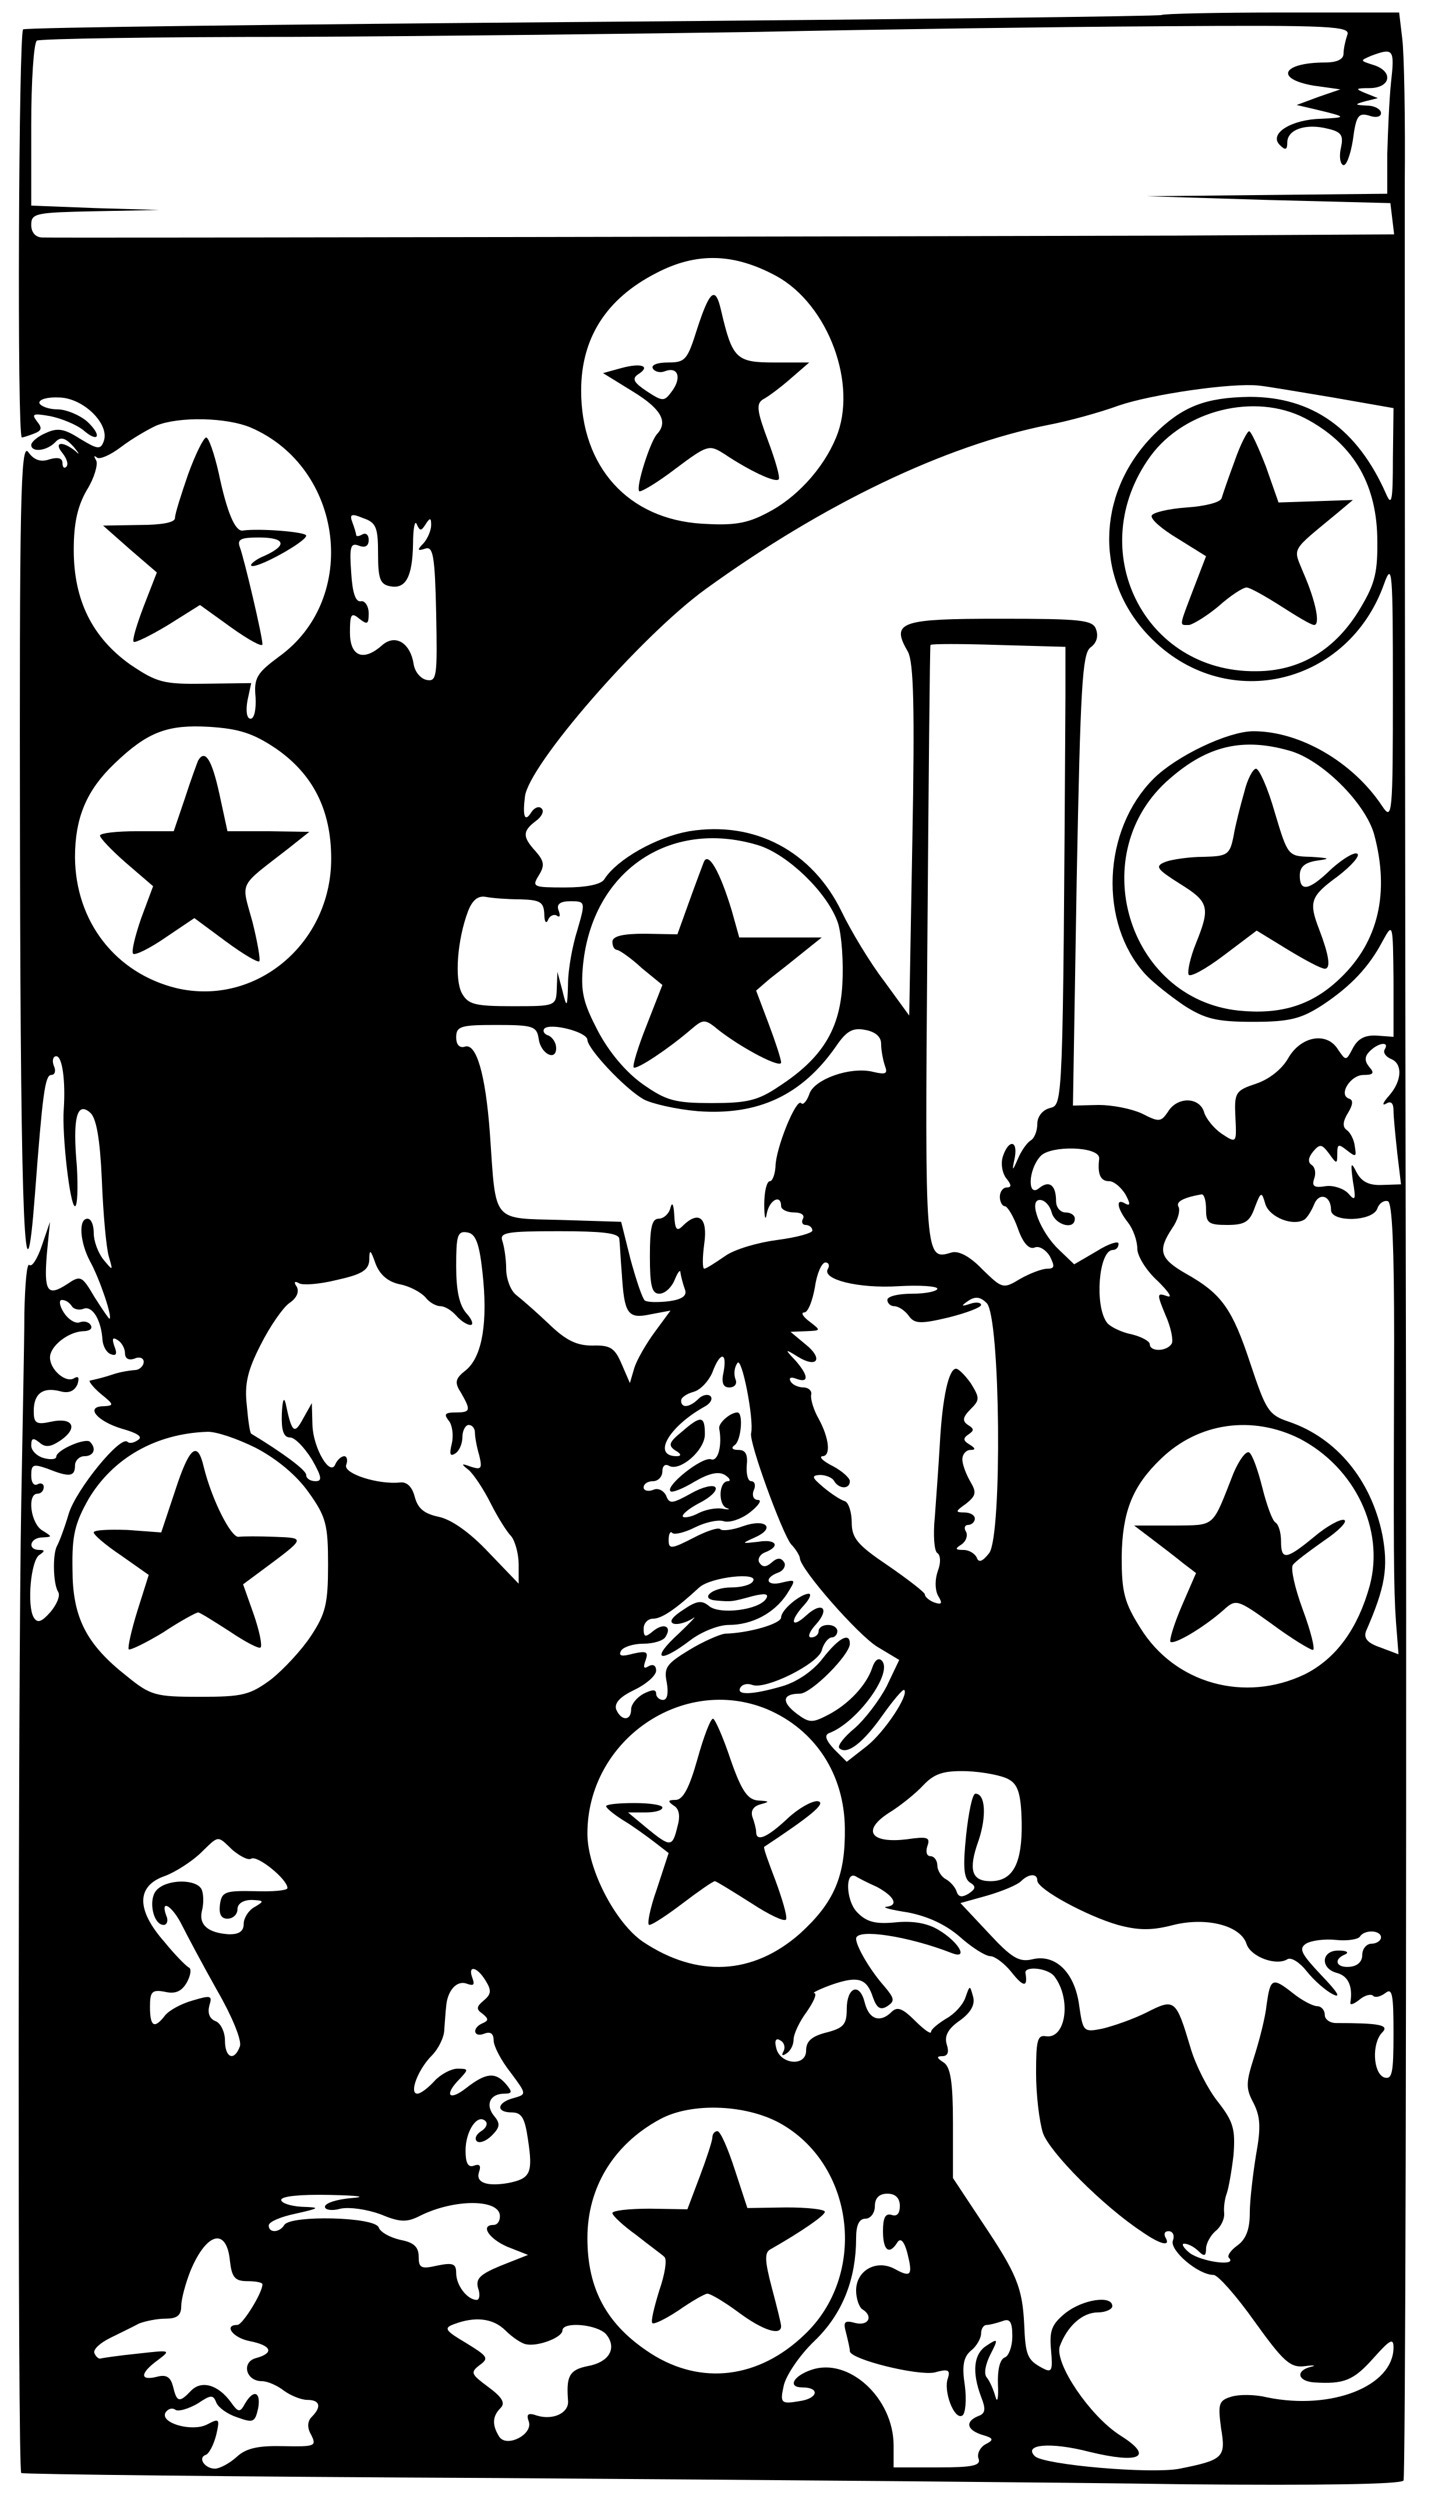 <?xml version="1.0" standalone="no"?>
<!DOCTYPE svg PUBLIC "-//W3C//DTD SVG 20010904//EN"
 "http://www.w3.org/TR/2001/REC-SVG-20010904/DTD/svg10.dtd">
<svg version="1.0" xmlns="http://www.w3.org/2000/svg"
 width="233pt" height="400pt" viewBox="0 0 233 400"
 preserveAspectRatio="xMidYMid meet">
<g transform="translate(0,400) scale(0.1,-0.1)"
fill="#000000" stroke="none">
<path d="M1859 3976 c-2 -2 -411 -7 -909 -11 -498 -4 -908 -9 -913 -12 -7 -4
-10 -653 -2 -653 2 0 11 3 19 6 13 5 14 9 5 20 -9 12 -6 13 22 8 19 -4 42 -14
52 -22 25 -22 31 -9 6 14 -12 10 -33 19 -47 19 -14 0 -27 5 -29 10 -1 6 13 10
32 9 39 -1 81 -43 71 -70 -5 -14 -10 -13 -38 4 -25 16 -36 18 -55 9 -12 -5
-23 -14 -23 -19 0 -12 24 -10 38 4 9 10 16 8 30 -7 9 -11 10 -14 3 -7 -21 17
-36 15 -21 -3 7 -9 10 -18 6 -22 -3 -3 -6 -1 -6 6 0 8 -7 10 -21 6 -14 -5 -25
-1 -34 12 -12 15 -14 -79 -13 -635 1 -605 8 -763 24 -552 12 159 16 190 26
190 6 0 8 7 4 15 -3 8 -1 15 4 15 10 0 15 -41 12 -85 -3 -41 10 -155 18 -155
4 0 5 29 3 64 -7 77 0 104 21 86 10 -8 16 -41 19 -108 2 -53 7 -108 11 -122 7
-24 7 -24 -8 -6 -9 11 -16 30 -16 43 0 13 -4 23 -10 23 -15 0 -12 -38 4 -68
16 -29 37 -92 31 -92 -1 0 -12 16 -24 35 -20 34 -22 35 -44 20 -31 -20 -37
-12 -32 49 l5 51 -13 -38 c-7 -21 -16 -35 -20 -31 -4 4 -7 -31 -8 -77 0 -46
-3 -183 -5 -304 -5 -276 -6 -1547 0 -1552 2 -2 345 -6 762 -8 418 -3 913 -7
1101 -10 217 -2 345 0 349 6 3 5 5 791 4 1747 -2 955 -2 1823 -2 1927 1 105
-1 209 -4 233 l-5 42 -188 0 c-103 0 -190 -2 -192 -4z m297 -32 c-3 -9 -6 -22
-6 -30 0 -9 -11 -14 -29 -14 -69 0 -82 -26 -19 -37 l43 -6 -35 -12 -35 -13 30
-7 c50 -12 52 -13 10 -15 -49 -1 -85 -24 -67 -42 9 -9 12 -8 12 4 0 21 30 31
65 22 22 -5 25 -11 21 -30 -3 -12 -2 -25 3 -28 5 -3 12 15 16 40 5 39 9 44 26
39 11 -4 19 -2 19 4 0 6 -10 12 -22 12 -21 1 -21 2 -3 7 l20 5 -20 8 c-17 7
-16 8 8 8 33 1 37 27 5 37 -22 7 -22 7 -3 15 35 13 37 10 31 -43 -3 -29 -5
-81 -6 -115 l0 -63 -192 -2 -193 -2 195 -6 195 -5 3 -25 3 -25 -348 -2 c-360
-1 -1784 -4 -1815 -3 -11 0 -18 8 -18 20 0 19 7 20 103 22 l102 2 -102 3 -103
4 0 129 c0 71 4 131 9 135 5 3 191 6 413 6 222 1 556 5 743 8 187 4 477 8 644
9 273 2 303 0 297 -14z m-913 -386 c83 -46 130 -174 95 -258 -21 -51 -65 -98
-111 -121 -32 -17 -54 -20 -103 -17 -119 7 -194 91 -194 213 0 84 40 147 120
188 65 34 125 32 193 -5z m890 -194 l97 -17 -1 -81 c0 -68 -2 -77 -11 -56 -46
104 -118 155 -218 155 -71 -1 -108 -15 -154 -61 -94 -95 -95 -237 -1 -328 121
-118 313 -71 370 90 13 36 14 21 14 -171 0 -199 -1 -209 -17 -185 -47 71 -132
120 -206 120 -41 0 -124 -40 -160 -76 -82 -82 -88 -231 -13 -313 12 -13 40
-35 62 -50 33 -21 51 -26 110 -26 59 0 77 5 110 26 47 31 76 62 98 104 16 29
16 28 17 -62 l0 -92 -27 2 c-19 1 -30 -5 -38 -20 -11 -21 -11 -21 -24 -2 -18
29 -60 21 -80 -15 -10 -17 -30 -33 -51 -40 -33 -11 -35 -14 -33 -54 2 -41 2
-42 -22 -26 -12 8 -25 24 -28 34 -7 25 -43 26 -58 1 -11 -16 -14 -17 -41 -3
-17 8 -48 14 -70 14 l-41 -1 6 361 c6 311 9 362 22 372 10 7 13 18 9 29 -5 15
-23 17 -154 17 -160 0 -175 -5 -147 -53 9 -17 11 -88 7 -302 l-5 -280 -40 55
c-23 30 -53 80 -68 111 -47 97 -139 146 -244 129 -52 -9 -116 -45 -136 -77 -5
-8 -28 -13 -63 -13 -51 0 -53 1 -42 19 10 16 9 23 -5 39 -21 23 -21 32 0 48
10 7 14 16 10 20 -4 5 -12 2 -17 -6 -10 -16 -14 -7 -10 25 5 50 186 258 290
333 188 136 382 229 547 262 32 6 83 20 113 31 52 18 182 37 225 32 11 -1 64
-10 118 -19z m-45 -33 c75 -39 114 -102 116 -190 1 -56 -3 -74 -27 -114 -39
-66 -96 -101 -167 -101 -180 -2 -277 195 -169 344 54 74 167 102 247 61z
m-1687 -15 c149 -64 175 -274 45 -367 -35 -26 -40 -34 -37 -65 1 -19 -2 -34
-8 -34 -6 0 -8 12 -5 29 l6 28 -74 -1 c-67 -1 -77 2 -120 31 -60 43 -90 102
-90 183 0 43 6 70 21 96 12 19 18 41 15 47 -4 7 -4 9 1 5 4 -4 22 4 39 17 17
13 43 28 56 34 37 15 113 13 151 -3z m204 -202 c0 -39 3 -49 19 -52 25 -5 36
14 37 68 0 25 3 39 6 31 5 -11 7 -11 14 0 7 11 9 11 9 -1 0 -9 -6 -22 -12 -29
-11 -11 -10 -13 2 -9 13 5 16 -10 18 -104 2 -100 1 -109 -15 -106 -10 2 -19
13 -21 25 -5 34 -29 49 -50 31 -30 -27 -52 -19 -52 20 0 29 2 33 15 22 13 -10
15 -9 15 9 0 11 -6 20 -12 19 -9 -2 -14 13 -16 46 -3 41 -1 48 12 43 10 -4 16
-1 16 9 0 8 -4 12 -10 9 -5 -3 -10 -4 -10 -1 0 2 -3 12 -6 20 -5 13 -2 15 17
7 21 -7 24 -15 24 -57z m1100 -229 c-4 -664 -4 -652 -25 -658 -12 -3 -20 -14
-20 -25 0 -12 -5 -24 -11 -27 -6 -4 -15 -17 -20 -29 -9 -21 -10 -21 -5 2 5 28
-10 29 -19 2 -4 -12 -1 -27 5 -35 9 -11 9 -15 1 -15 -6 0 -11 -7 -11 -15 0 -8
4 -15 8 -15 4 0 14 -16 21 -36 8 -23 18 -34 27 -30 7 3 18 -4 24 -14 8 -16 8
-20 -4 -20 -8 0 -27 -7 -43 -16 -28 -17 -29 -16 -61 15 -20 21 -38 30 -49 27
-43 -13 -43 -13 -39 490 2 263 4 480 5 482 1 2 49 2 109 0 l107 -3 0 -80z
m-1263 -83 c59 -41 88 -98 88 -176 0 -136 -121 -237 -248 -207 -97 24 -161
106 -162 209 0 63 18 107 63 150 53 51 85 63 152 59 47 -3 70 -10 107 -35z
m1621 -3 c52 -14 122 -84 136 -134 25 -93 7 -171 -53 -229 -45 -44 -95 -60
-164 -53 -179 19 -248 254 -109 372 60 52 116 65 190 44z m-851 -151 c48 -14
113 -77 129 -125 6 -19 9 -63 7 -98 -4 -72 -32 -118 -101 -163 -34 -23 -51
-27 -108 -27 -59 0 -73 4 -110 30 -27 19 -54 51 -72 85 -24 46 -28 63 -24 106
15 150 138 234 279 192z m-379 -87 c31 -1 37 -4 38 -23 0 -13 3 -17 6 -10 2 6
9 10 14 7 5 -4 6 0 3 8 -4 10 2 15 19 15 24 0 24 -1 11 -46 -8 -25 -15 -64
-15 -86 -1 -39 -2 -40 -9 -11 l-8 30 -1 -27 c-1 -28 -2 -28 -71 -28 -61 0 -71
3 -81 21 -12 23 -7 86 10 131 7 18 16 25 28 23 10 -2 35 -4 56 -4z m29 -223
c3 -24 28 -37 28 -15 0 9 -6 17 -12 20 -7 2 -10 7 -7 11 9 10 69 -5 69 -18 1
-15 60 -78 90 -95 13 -7 52 -16 87 -19 96 -7 166 25 221 104 17 25 27 30 47
26 16 -3 25 -11 25 -22 0 -10 3 -26 6 -35 5 -13 2 -15 -19 -10 -36 9 -95 -12
-102 -36 -4 -11 -10 -18 -13 -14 -8 8 -41 -73 -41 -102 -1 -13 -5 -23 -9 -23
-5 0 -9 -17 -9 -37 0 -21 2 -28 4 -15 4 22 23 32 23 12 0 -5 9 -10 21 -10 11
0 17 -4 14 -10 -3 -5 -1 -10 4 -10 6 0 11 -4 11 -9 0 -4 -25 -11 -56 -15 -31
-4 -69 -15 -84 -26 -16 -11 -30 -20 -33 -20 -3 0 -3 18 0 40 6 42 -9 54 -35
28 -9 -9 -12 -5 -13 18 -1 16 -3 22 -6 12 -2 -10 -11 -18 -19 -18 -11 0 -14
-15 -14 -60 0 -47 3 -60 15 -60 9 0 20 10 25 23 5 12 9 17 9 10 1 -6 4 -18 7
-26 4 -10 -4 -16 -25 -19 -17 -2 -34 -2 -39 1 -4 3 -14 33 -23 66 l-15 60 -96
3 c-112 3 -104 -6 -114 138 -7 96 -22 147 -41 139 -8 -2 -13 4 -13 15 0 18 7
20 64 20 59 0 65 -2 68 -22z m1354 -17 c-3 -5 1 -11 9 -15 20 -7 19 -35 -2
-59 -10 -11 -12 -17 -5 -13 8 5 12 1 12 -11 0 -10 3 -40 6 -68 l6 -50 -30 -1
c-21 -1 -33 5 -41 20 -9 18 -10 16 -6 -14 5 -29 4 -33 -7 -20 -7 8 -24 14 -37
12 -18 -3 -22 0 -18 12 3 8 2 18 -4 22 -6 4 -6 11 2 21 11 13 14 13 26 -3 12
-17 13 -17 13 0 0 16 2 16 16 5 14 -11 15 -10 12 7 -1 10 -7 22 -13 26 -7 5
-6 14 2 27 8 13 9 21 2 23 -18 6 2 38 23 38 16 0 18 3 9 13 -8 10 -7 17 1 25
14 14 32 16 24 3z m-457 -175 c-3 -25 2 -36 16 -36 8 0 19 -10 26 -21 8 -15 8
-19 0 -15 -16 10 -14 -7 4 -30 8 -10 15 -29 15 -42 0 -12 15 -36 33 -52 17
-17 24 -27 15 -24 -17 6 -17 4 -3 -30 9 -20 13 -41 10 -46 -8 -13 -35 -13 -35
-1 0 5 -13 12 -29 16 -16 3 -34 12 -39 18 -21 26 -14 117 9 117 5 0 9 4 9 10
0 5 -16 0 -35 -12 l-36 -21 -24 23 c-30 28 -50 80 -31 80 8 0 16 -9 19 -20 5
-20 37 -29 37 -10 0 6 -7 10 -15 10 -8 0 -15 8 -15 18 0 26 -11 34 -27 21 -19
-16 -18 29 2 51 16 18 96 16 94 -4z m171 -81 c0 -22 4 -25 34 -25 28 0 36 5
44 28 10 26 11 26 17 5 7 -21 45 -36 63 -24 4 3 11 14 15 24 8 20 27 14 27 -9
0 -20 66 -19 74 2 3 9 11 14 17 12 7 -2 10 -74 10 -223 -1 -332 -1 -395 3
-451 l4 -51 -29 11 c-21 7 -27 15 -23 26 31 71 36 102 26 155 -18 87 -73 154
-149 180 -33 11 -37 18 -62 93 -29 88 -46 112 -103 144 -42 24 -46 37 -22 73
9 13 13 28 10 34 -5 8 8 15 37 20 4 0 7 -10 7 -24z m-1158 -100 c9 -80 0 -135
-26 -157 -18 -14 -19 -20 -8 -37 16 -28 15 -31 -9 -31 -17 0 -19 -3 -11 -13 6
-7 8 -24 5 -37 -4 -16 -3 -21 5 -16 7 4 12 16 12 27 0 10 5 19 10 19 6 0 10
-6 10 -12 0 -7 3 -24 7 -37 5 -21 3 -23 -13 -18 -16 6 -17 5 -4 -5 8 -7 24
-31 35 -53 11 -22 26 -46 33 -53 6 -7 12 -28 12 -45 l0 -31 -48 50 c-30 32
-60 53 -80 57 -23 5 -33 13 -38 31 -4 16 -12 25 -23 24 -35 -4 -92 14 -87 28
3 8 1 14 -3 14 -5 0 -11 -6 -14 -12 -8 -23 -36 25 -37 62 l-1 35 -14 -25 c-14
-26 -18 -23 -28 25 -3 11 -5 3 -6 -17 -1 -27 3 -38 13 -38 8 0 23 -16 35 -35
16 -28 17 -35 6 -35 -8 0 -15 4 -15 10 0 8 -40 37 -88 66 -2 1 -5 21 -7 45 -4
34 1 56 22 97 15 30 36 60 46 67 12 8 16 18 12 26 -5 7 -4 10 3 6 5 -4 33 -2
61 5 41 9 51 16 52 32 0 18 2 17 10 -6 7 -18 20 -29 39 -33 16 -3 34 -13 41
-21 6 -8 17 -14 24 -14 7 0 18 -7 25 -15 7 -8 17 -15 23 -15 5 0 3 8 -6 18
-12 13 -17 37 -17 76 0 49 2 57 18 54 13 -2 19 -17 24 -63z m219 53 c1 -7 2
-32 4 -55 4 -65 9 -74 46 -66 l32 6 -25 -34 c-14 -19 -29 -45 -33 -58 l-7 -24
-13 30 c-11 26 -18 31 -47 30 -25 0 -42 8 -69 34 -20 19 -44 40 -53 47 -9 7
-16 26 -16 42 0 15 -3 35 -6 44 -5 14 6 16 90 16 70 0 96 -3 97 -12z m334 -48
c-11 -17 48 -32 113 -28 34 2 62 0 62 -4 0 -4 -18 -8 -40 -8 -22 0 -40 -4 -40
-10 0 -5 5 -10 11 -10 7 0 17 -7 23 -15 9 -13 18 -14 64 -3 28 7 52 16 52 20
0 4 -8 5 -17 2 -15 -5 -16 -4 -3 5 11 7 19 6 29 -4 22 -22 25 -372 4 -400 -11
-14 -17 -16 -20 -7 -3 6 -12 12 -21 12 -14 0 -14 2 -3 9 7 5 10 14 7 20 -4 6
-2 11 3 11 6 0 11 5 11 10 0 6 -8 10 -17 10 -15 0 -14 2 3 14 16 13 17 18 7
35 -7 12 -13 28 -13 36 0 8 6 15 13 15 9 0 8 3 -2 9 -10 6 -10 10 -1 16 9 6 9
9 -1 15 -9 6 -9 12 4 25 15 15 15 18 1 41 -9 13 -20 24 -24 24 -12 0 -22 -47
-26 -120 -2 -36 -6 -88 -8 -117 -3 -29 -1 -55 4 -58 5 -3 6 -15 1 -28 -5 -14
-5 -30 0 -40 8 -13 6 -15 -6 -11 -8 3 -15 9 -15 13 0 3 -27 24 -59 46 -49 33
-58 44 -58 69 0 16 -5 32 -11 34 -7 2 -22 12 -34 22 -19 16 -20 19 -6 20 9 0
20 -4 23 -10 8 -13 25 -13 25 0 0 5 -12 16 -27 24 -16 8 -23 15 -17 16 14 0
11 29 -6 60 -8 14 -13 31 -12 38 2 6 -4 12 -12 12 -8 0 -18 4 -21 10 -3 6 1 7
9 4 21 -8 20 5 -1 29 -18 19 -17 19 4 6 31 -19 41 -3 12 20 l-24 20 25 1 c24
1 24 1 6 15 -11 8 -15 15 -9 15 6 0 13 18 17 40 3 22 11 40 17 40 5 0 7 -5 4
-10z m-1210 -60 c3 -5 12 -7 19 -4 14 5 28 -18 30 -50 1 -11 7 -21 14 -23 8
-3 10 1 5 13 -4 12 -3 15 5 10 7 -4 12 -14 12 -21 0 -9 6 -12 15 -9 8 4 15 1
15 -5 0 -6 -6 -12 -12 -13 -14 -1 -29 -4 -40 -8 -9 -3 -24 -7 -34 -9 -3 0 4
-10 17 -21 21 -17 22 -19 6 -20 -32 0 -12 -24 28 -36 25 -7 34 -13 26 -18 -7
-5 -14 -6 -17 -3 -11 11 -82 -76 -94 -115 -7 -24 -16 -47 -19 -52 -7 -14 -6
-60 2 -73 4 -6 -2 -20 -12 -32 -14 -16 -21 -19 -27 -9 -11 18 -5 91 9 100 9 6
9 8 0 8 -20 0 -15 20 5 20 16 1 16 1 0 11 -19 11 -25 59 -8 59 6 0 10 5 10 11
0 5 -5 7 -10 4 -6 -3 -10 3 -10 14 0 18 3 19 26 11 35 -14 44 -13 44 5 0 8 7
15 15 15 15 0 20 12 9 23 -7 7 -54 -13 -54 -24 0 -4 -9 -5 -20 -2 -11 3 -20
12 -20 20 0 12 3 13 13 5 10 -9 19 -7 35 4 28 20 18 37 -17 29 -23 -5 -27 -2
-27 17 0 28 14 39 42 32 14 -4 23 0 28 11 3 10 2 14 -5 10 -13 -9 -39 13 -39
33 0 18 29 41 53 42 10 0 16 4 12 10 -3 5 -11 7 -18 4 -7 -2 -18 5 -25 16 -7
11 -8 20 -3 20 6 0 12 -4 16 -10z m1043 -105 c-4 -17 -1 -25 9 -25 9 0 13 6
10 13 -3 8 -2 19 3 26 7 12 27 -91 22 -112 -4 -14 50 -161 64 -178 8 -8 14
-19 14 -22 0 -17 93 -123 124 -142 l35 -21 -20 -42 c-12 -23 -35 -53 -51 -67
-17 -14 -28 -28 -25 -32 12 -12 38 8 69 52 17 24 33 43 35 41 8 -8 -32 -68
-60 -90 l-32 -25 -20 20 c-14 15 -16 23 -8 26 45 17 103 97 84 116 -5 5 -11 1
-15 -11 -9 -28 -38 -59 -71 -76 -25 -13 -30 -13 -50 2 -25 19 -23 32 5 32 18
0 80 62 80 80 0 19 -18 9 -43 -23 -15 -20 -41 -38 -65 -45 -48 -14 -75 -15
-67 -2 3 5 11 7 19 4 21 -8 104 33 111 55 3 12 11 21 16 21 5 0 9 5 9 10 0 6
-7 10 -15 10 -8 0 -15 -4 -15 -10 0 -5 -5 -10 -12 -10 -6 0 -3 9 7 20 24 26
11 39 -15 15 -24 -22 -27 -9 -3 17 9 10 12 18 7 18 -14 -1 -44 -26 -44 -38 0
-10 -51 -25 -90 -26 -8 -1 -34 -12 -57 -26 -36 -22 -41 -28 -36 -52 3 -17 1
-28 -6 -28 -6 0 -11 5 -11 10 0 7 -6 7 -20 0 -11 -6 -20 -17 -20 -25 0 -19
-16 -19 -24 0 -3 10 6 20 29 31 19 9 35 23 35 31 0 8 -5 11 -12 7 -8 -5 -9 -2
-5 9 5 14 2 16 -20 11 -18 -5 -24 -4 -19 5 4 6 20 11 36 11 16 0 32 5 35 11
11 17 -3 23 -20 9 -12 -10 -15 -10 -15 4 0 9 7 16 15 16 14 0 36 15 74 50 19
17 96 25 86 10 -3 -6 -19 -10 -35 -10 -31 0 -52 -19 -23 -21 24 -2 24 -2 57 7
20 5 27 4 22 -4 -11 -18 -74 -26 -91 -12 -12 10 -20 9 -42 -6 -17 -11 -23 -19
-15 -22 7 -2 20 2 30 8 9 7 -1 -4 -22 -24 -45 -41 -32 -49 18 -11 18 14 46 25
62 25 38 0 73 19 93 49 15 24 15 24 -7 19 -25 -7 -31 7 -6 16 8 3 12 11 9 16
-5 8 -11 8 -20 0 -9 -8 -15 -8 -20 0 -3 5 1 13 9 16 26 10 18 22 -11 17 -27
-3 -27 -3 -5 7 34 15 18 31 -19 18 -16 -6 -33 -8 -36 -5 -3 4 -23 -3 -44 -14
-35 -18 -39 -18 -39 -3 0 10 3 15 6 11 4 -3 20 1 36 9 16 8 37 13 46 10 9 -3
28 3 42 14 14 11 20 20 13 20 -7 0 -10 7 -7 15 4 8 2 15 -4 15 -5 0 -8 11 -7
25 2 18 -2 25 -13 25 -10 0 -13 3 -6 8 10 7 14 52 4 52 -11 0 -31 -17 -29 -26
5 -27 -2 -53 -13 -49 -14 5 -74 -43 -65 -51 2 -3 20 4 38 15 24 14 39 17 49
11 8 -5 10 -10 5 -10 -15 0 -16 -38 -2 -43 7 -2 3 -3 -7 -1 -11 2 -28 -2 -38
-7 -11 -6 -22 -8 -25 -6 -3 3 9 13 26 22 18 9 29 20 26 25 -3 5 -21 1 -40 -10
-29 -16 -34 -17 -39 -3 -4 8 -13 13 -21 9 -8 -3 -15 -1 -15 4 0 6 7 10 15 10
8 0 15 7 15 16 0 8 4 12 10 9 17 -11 58 24 58 50 0 30 -6 31 -37 4 -21 -17
-22 -22 -10 -30 9 -5 10 -9 2 -9 -40 0 -13 47 44 79 10 5 14 13 10 17 -4 4
-13 2 -19 -4 -14 -14 -28 -16 -28 -3 0 5 9 11 20 14 11 3 24 17 30 31 12 33
24 34 18 1z m922 -107 c88 -46 136 -145 112 -235 -19 -69 -54 -117 -104 -142
-96 -46 -208 -15 -263 74 -26 41 -30 58 -30 114 1 72 17 113 63 157 60 58 146
70 222 32z m-1670 -15 c34 -18 65 -44 84 -71 28 -39 31 -52 31 -116 0 -62 -4
-78 -27 -113 -15 -23 -44 -54 -64 -70 -34 -25 -45 -28 -114 -28 -71 0 -79 2
-117 33 -65 51 -87 94 -87 171 -1 55 4 74 26 113 39 65 107 104 189 107 14 1
49 -11 79 -26z m818 -418 c77 -33 123 -104 124 -190 1 -77 -17 -119 -72 -169
-75 -66 -164 -71 -251 -13 -44 30 -89 116 -89 173 0 150 153 255 288 199z
m386 -112 c15 -8 20 -23 21 -69 1 -66 -14 -94 -50 -94 -30 0 -36 18 -19 65 13
39 11 75 -5 75 -5 0 -11 -30 -15 -67 -5 -49 -4 -68 6 -75 10 -6 10 -10 -2 -18
-10 -6 -16 -6 -19 3 -2 7 -10 16 -17 20 -8 4 -14 15 -14 22 0 8 -5 15 -11 15
-6 0 -8 7 -5 16 5 14 1 16 -33 11 -58 -7 -72 14 -29 42 18 11 43 31 55 44 18
19 32 24 70 23 26 -1 57 -7 67 -13z m-1242 -113 c12 -10 25 -17 30 -14 10 6
58 -33 58 -47 0 -4 -24 -6 -52 -5 -48 1 -53 -1 -56 -21 -2 -16 2 -23 12 -23 9
0 16 7 16 15 0 9 9 15 23 15 20 -1 20 -2 5 -11 -10 -5 -18 -18 -18 -27 0 -12
-7 -17 -23 -17 -34 2 -49 15 -44 37 3 11 3 26 0 34 -7 18 -57 18 -73 -1 -13
-15 -5 -55 12 -55 5 0 8 7 4 15 -10 28 10 15 25 -15 8 -16 33 -63 56 -104 25
-43 40 -81 37 -90 -9 -25 -24 -19 -24 9 0 14 -7 28 -15 31 -10 4 -13 13 -10
25 5 16 3 17 -27 8 -18 -5 -38 -16 -44 -24 -17 -22 -24 -18 -24 14 0 24 3 28
24 24 17 -4 27 1 35 15 6 11 8 22 3 24 -4 2 -22 20 -39 41 -45 51 -45 89 0
105 17 6 43 23 57 36 31 30 27 30 52 6z m1031 -59 c28 -15 36 -30 15 -32 -7
-1 9 -5 35 -9 31 -6 60 -19 83 -39 19 -17 41 -31 49 -31 7 0 23 -12 34 -26 19
-24 26 -24 22 -1 -2 12 36 8 46 -5 28 -36 19 -102 -14 -96 -13 2 -15 -8 -15
-59 0 -34 5 -77 11 -96 11 -31 96 -117 160 -159 29 -20 45 -23 36 -8 -3 6 -1
10 5 10 7 0 10 -7 7 -15 -6 -15 40 -55 65 -55 7 0 37 -34 66 -75 46 -64 57
-74 80 -71 15 2 19 1 10 -1 -25 -6 -22 -23 5 -25 48 -3 63 3 95 39 26 29 32
33 32 17 0 -62 -99 -101 -202 -80 -20 5 -46 5 -58 1 -20 -6 -21 -12 -16 -50 8
-47 4 -51 -66 -65 -45 -9 -218 6 -232 20 -19 19 25 23 87 7 82 -20 104 -8 50
26 -49 31 -106 116 -97 143 12 32 36 54 61 54 12 0 23 5 23 10 0 18 -47 11
-75 -11 -22 -18 -26 -28 -23 -60 3 -33 1 -36 -14 -28 -24 13 -27 20 -29 70 -3
59 -12 81 -67 163 l-47 71 0 88 c0 66 -4 90 -15 97 -11 7 -12 10 -2 10 9 0 11
7 7 19 -4 13 2 25 21 38 18 13 25 26 21 39 -5 18 -5 18 -12 -2 -4 -12 -18 -27
-31 -34 -13 -8 -24 -17 -24 -21 0 -5 -12 4 -26 18 -19 19 -28 23 -37 14 -18
-18 -36 -13 -43 14 -8 34 -29 26 -29 -10 0 -24 -5 -30 -32 -37 -24 -6 -33 -14
-33 -29 0 -27 -43 -22 -48 5 -3 11 0 16 7 11 6 -3 8 -11 5 -17 -4 -7 -2 -8 4
-4 7 4 12 14 12 23 0 8 9 28 21 44 11 16 17 29 12 30 -4 0 8 6 27 13 43 15 57
11 67 -20 6 -17 12 -21 23 -14 12 8 12 12 -5 32 -23 26 -45 64 -45 76 0 17 84
4 153 -23 28 -11 11 18 -21 37 -18 11 -42 15 -70 12 -32 -3 -46 1 -61 17 -17
18 -19 65 -2 57 3 -2 18 -10 34 -17z m257 10 c0 -14 80 -57 129 -71 33 -9 55
-9 89 0 53 13 108 -1 117 -31 7 -20 47 -35 65 -24 6 4 20 -5 31 -19 11 -14 30
-31 42 -37 14 -7 7 4 -18 30 -33 35 -37 43 -25 51 8 5 30 8 48 6 18 -2 35 1
38 5 7 12 34 11 34 -1 0 -5 -7 -10 -15 -10 -8 0 -15 -8 -15 -18 0 -11 -8 -18
-20 -19 -22 -2 -27 12 -7 20 6 3 2 6 -10 6 -29 1 -31 -29 -3 -36 18 -5 25 -22
21 -47 -1 -5 5 -3 14 4 8 7 18 10 22 7 3 -4 12 -2 20 4 11 9 13 -2 13 -64 0
-64 -2 -75 -15 -71 -18 7 -20 55 -3 72 12 12 -5 15 -74 15 -10 0 -18 6 -18 13
0 8 -6 14 -12 14 -7 0 -24 9 -38 20 -34 27 -37 25 -43 -17 -2 -21 -12 -59 -20
-84 -13 -41 -14 -50 -1 -74 11 -22 12 -39 4 -83 -5 -31 -10 -73 -10 -93 0 -26
-6 -42 -20 -52 -11 -8 -17 -17 -13 -20 13 -14 -44 -6 -63 8 -10 8 -14 15 -9
15 6 0 16 -5 23 -12 9 -9 12 -8 12 4 0 8 7 21 15 28 9 7 15 20 14 29 -1 9 1
23 4 31 3 8 8 36 11 62 3 41 0 53 -25 85 -16 20 -36 59 -44 87 -23 77 -25 79
-70 56 -22 -11 -54 -22 -71 -26 -30 -6 -31 -5 -37 37 -7 53 -38 83 -75 74 -21
-5 -33 2 -70 42 l-45 48 43 12 c24 7 48 17 54 23 12 12 26 13 26 1z m-883
-160 c10 -16 9 -22 -3 -32 -12 -10 -12 -14 -2 -21 10 -8 10 -11 1 -15 -18 -7
-16 -24 2 -17 10 4 15 0 15 -11 0 -9 12 -32 27 -51 26 -35 26 -35 5 -41 -27
-7 -29 -23 -3 -23 16 0 21 -9 26 -44 8 -53 4 -62 -32 -69 -35 -6 -53 1 -46 19
3 9 0 12 -8 9 -10 -4 -14 4 -14 24 0 31 19 60 32 47 4 -4 1 -11 -7 -16 -8 -5
-11 -12 -7 -16 4 -4 15 0 24 9 13 13 14 19 4 31 -15 18 -7 36 16 36 13 0 13 3
3 15 -17 20 -32 19 -64 -6 -28 -22 -36 -11 -10 15 14 15 14 16 -4 16 -10 0
-27 -9 -37 -20 -10 -11 -22 -20 -27 -20 -14 0 1 39 23 61 10 10 20 29 20 42 1
12 2 29 3 37 2 25 17 42 33 36 11 -4 13 -2 9 9 -8 21 7 19 21 -4z m476 -231
c116 -69 134 -242 34 -336 -73 -70 -165 -81 -245 -30 -70 45 -102 102 -102
185 0 81 42 150 116 190 51 28 142 24 197 -9z m-690 -117 c-24 -2 -43 -8 -43
-14 0 -5 11 -7 25 -3 14 3 42 -1 64 -9 31 -13 42 -13 62 -3 55 28 129 28 129
0 0 -8 -4 -14 -10 -14 -22 0 -8 -22 22 -35 l33 -13 -43 -17 c-34 -14 -41 -21
-37 -36 4 -11 2 -19 -2 -19 -15 0 -33 23 -33 43 0 15 -5 17 -30 12 -26 -6 -30
-4 -30 14 0 16 -8 23 -29 27 -17 4 -32 12 -35 20 -6 17 -141 20 -151 4 -8 -13
-25 -13 -25 -1 0 6 19 14 43 19 40 9 40 10 10 11 -18 1 -33 6 -33 11 0 6 31 9
78 8 46 -1 60 -3 35 -5z m877 -13 c0 -12 -5 -17 -13 -14 -10 3 -14 -4 -14 -26
0 -31 10 -39 23 -18 5 8 11 2 16 -17 9 -36 6 -40 -21 -25 -29 15 -61 -3 -61
-35 0 -13 5 -27 10 -30 18 -11 10 -27 -11 -22 -18 5 -20 2 -15 -16 3 -12 6
-25 6 -29 0 -13 109 -40 136 -34 21 6 25 4 21 -9 -8 -20 10 -68 23 -60 5 3 7
25 4 48 -5 32 -2 46 10 56 9 7 16 20 16 27 0 8 4 14 9 14 5 0 16 3 25 6 12 5
16 -1 16 -24 0 -17 -6 -32 -12 -34 -8 -3 -12 -20 -11 -44 1 -21 -1 -30 -4 -19
-3 11 -9 25 -14 31 -5 6 -2 21 6 37 13 25 12 26 -6 14 -21 -13 -24 -42 -9 -82
8 -20 7 -27 -5 -31 -21 -9 -18 -22 7 -30 18 -5 19 -8 5 -15 -9 -5 -14 -16 -11
-23 4 -11 -9 -14 -65 -14 l-71 0 0 35 c0 76 -72 142 -132 121 -29 -10 -38 -28
-14 -28 29 0 25 -18 -5 -22 -29 -5 -31 -3 -25 24 3 16 25 49 49 72 45 43 67
99 67 165 0 21 5 31 15 31 8 0 15 9 15 20 0 13 7 20 20 20 13 0 20 -7 20 -20z
m-1072 -88 c3 -26 8 -32 28 -32 13 0 24 -2 24 -5 0 -14 -32 -65 -40 -65 -23 0
-7 -21 20 -26 35 -7 39 -19 10 -27 -24 -6 -17 -37 9 -37 9 0 25 -7 35 -15 11
-8 28 -15 38 -15 20 0 23 -11 7 -27 -7 -7 -8 -17 -1 -29 9 -18 6 -19 -44 -18
-40 1 -60 -3 -75 -17 -12 -11 -28 -19 -35 -19 -16 0 -28 17 -15 22 5 1 13 16
17 32 6 26 5 27 -14 17 -24 -13 -77 2 -67 19 4 6 11 8 16 4 5 -3 21 2 35 10
21 14 25 15 30 2 3 -8 18 -19 34 -24 25 -9 28 -8 33 14 5 27 -7 32 -21 8 -8
-15 -11 -14 -23 3 -20 27 -46 35 -63 18 -19 -20 -23 -19 -29 6 -4 16 -11 20
-26 16 -28 -7 -27 6 2 27 21 16 20 16 -33 10 -30 -3 -57 -7 -60 -8 -3 0 -7 4
-9 9 -2 6 9 16 25 24 16 8 37 18 46 23 10 4 29 8 43 8 18 0 25 5 25 20 0 11 7
37 15 57 26 62 58 69 63 15z m441 -111 c11 -11 26 -21 33 -22 19 -4 58 11 58
22 0 15 56 10 70 -6 18 -22 5 -45 -30 -51 -29 -6 -34 -16 -31 -55 2 -20 -24
-32 -50 -24 -14 5 -17 2 -13 -9 8 -21 -35 -43 -47 -25 -12 19 -11 33 2 46 8 8
3 17 -20 34 -27 20 -29 23 -13 35 15 11 12 14 -22 35 -34 20 -36 24 -20 30 34
13 63 10 83 -10z"/>
<path d="M1116 3475 c-16 -51 -19 -55 -47 -55 -17 0 -28 -4 -24 -10 3 -5 12
-7 19 -4 21 8 27 -10 12 -31 -13 -18 -15 -18 -41 -1 -21 14 -24 20 -14 27 21
13 6 19 -27 10 l-29 -8 47 -29 c46 -28 58 -49 39 -69 -11 -13 -34 -85 -28 -91
2 -2 28 13 58 36 52 39 54 39 79 23 39 -26 81 -46 86 -40 3 2 -5 30 -17 62
-18 48 -19 59 -8 66 8 4 28 19 44 33 l30 26 -56 0 c-61 0 -67 6 -85 83 -9 40
-18 33 -38 -28z"/>
<path d="M1976 3263 c-10 -27 -19 -53 -21 -60 -2 -7 -27 -13 -56 -15 -29 -2
-54 -8 -56 -13 -2 -6 17 -22 42 -37 l45 -28 -20 -52 c-24 -63 -23 -58 -7 -58
6 1 28 14 47 30 19 17 39 30 45 30 5 0 30 -14 55 -30 25 -16 48 -30 53 -30 10
0 3 37 -17 83 -17 42 -22 33 54 96 l25 21 -59 -2 -60 -2 -20 57 c-12 31 -24
57 -27 57 -3 0 -14 -21 -23 -47z"/>
<path d="M301 3241 c-11 -32 -21 -63 -21 -70 0 -7 -21 -11 -57 -11 l-58 -1 43
-38 43 -37 -21 -54 c-11 -29 -19 -55 -16 -57 2 -2 27 10 55 27 l51 32 50 -36
c28 -20 50 -32 50 -27 0 13 -29 136 -36 155 -5 13 1 16 30 16 42 0 47 -12 10
-29 -15 -6 -24 -14 -22 -16 6 -7 88 38 88 48 0 6 -76 12 -102 8 -12 -1 -25 30
-38 92 -7 31 -16 57 -20 57 -4 0 -17 -26 -29 -59z"/>
<path d="M317 2783 c-2 -5 -12 -32 -21 -60 l-18 -53 -59 0 c-32 0 -59 -3 -59
-7 0 -4 19 -24 42 -44 l43 -37 -19 -51 c-10 -29 -16 -54 -13 -57 3 -3 26 8 52
26 l46 31 50 -37 c27 -20 52 -35 54 -32 2 2 -3 31 -11 63 -18 66 -24 54 57
117 l34 27 -65 1 -66 0 -13 60 c-12 55 -23 72 -34 53z"/>
<path d="M1991 2732 c-6 -21 -14 -52 -17 -70 -6 -30 -10 -32 -48 -33 -22 0
-50 -4 -61 -8 -17 -7 -15 -11 23 -35 47 -29 49 -38 26 -95 -9 -22 -14 -45 -12
-50 1 -6 27 8 56 30 l53 40 49 -30 c28 -17 54 -31 60 -31 10 0 7 21 -9 63 -17
44 -14 53 30 85 22 17 36 33 31 36 -5 3 -23 -8 -41 -24 -36 -35 -51 -38 -51
-11 0 14 8 21 28 24 22 3 20 4 -10 6 -37 1 -37 1 -58 71 -11 39 -25 70 -30 70
-5 0 -14 -17 -19 -38z"/>
<path d="M1126 2620 c-3 -8 -14 -37 -24 -65 l-18 -50 -52 1 c-36 0 -52 -4 -52
-13 0 -7 3 -13 8 -13 4 -1 22 -13 39 -29 l33 -27 -25 -64 c-14 -35 -23 -65
-21 -68 5 -4 56 30 92 61 20 17 22 17 45 -2 39 -30 99 -61 99 -51 0 5 -9 33
-20 62 l-20 53 22 19 c13 10 37 29 53 42 l30 24 -66 0 -66 0 -12 43 c-19 63
-38 96 -45 77z"/>
<path d="M1974 1643 c-35 -89 -28 -83 -96 -84 l-63 0 29 -22 c16 -12 38 -29
49 -38 l21 -16 -23 -53 c-12 -28 -20 -54 -18 -57 6 -5 52 22 84 50 21 19 22
19 79 -22 31 -23 61 -41 65 -41 4 0 -3 29 -16 64 -13 35 -20 67 -16 72 3 5 26
22 50 39 24 16 38 31 32 33 -6 2 -28 -10 -48 -27 -45 -37 -53 -38 -53 -7 0 14
-4 27 -9 30 -5 3 -14 28 -21 56 -7 28 -16 53 -21 56 -5 3 -16 -12 -25 -33z"/>
<path d="M280 1614 l-22 -66 -54 4 c-30 1 -54 0 -54 -4 0 -4 20 -21 44 -37
l44 -31 -18 -57 c-10 -32 -16 -60 -14 -62 2 -2 27 10 55 27 27 18 53 32 56 32
3 0 25 -14 50 -30 25 -17 48 -29 50 -26 3 3 -2 27 -11 53 l-17 48 27 20 c74
55 74 54 24 56 -25 1 -51 1 -58 0 -12 -2 -43 59 -56 112 -10 43 -23 32 -46
-39z"/>
<path d="M1116 1185 c-13 -46 -23 -65 -35 -65 -12 0 -13 -2 -3 -9 9 -5 11 -17
6 -34 -8 -33 -11 -33 -49 -2 l-30 25 28 0 c15 0 27 3 27 8 0 4 -20 7 -45 7
-25 0 -45 -2 -45 -5 0 -3 12 -13 28 -23 15 -9 37 -25 50 -35 l22 -17 -19 -58
c-11 -31 -16 -57 -12 -57 5 0 29 16 54 35 25 19 48 35 51 35 2 0 28 -16 58
-35 29 -19 54 -31 56 -26 2 5 -6 32 -17 62 -11 29 -20 53 -18 54 74 49 100 70
86 73 -9 1 -31 -11 -49 -28 -32 -30 -50 -38 -50 -21 0 5 -3 16 -6 24 -3 10 2
17 13 20 15 4 15 5 -3 6 -17 1 -27 14 -45 66 -12 36 -25 65 -28 65 -4 0 -15
-29 -25 -65z"/>
<path d="M1140 580 c0 -5 -9 -33 -20 -62 l-20 -53 -60 1 c-33 0 -60 -3 -60 -7
0 -4 17 -20 38 -35 20 -16 41 -31 45 -35 5 -4 1 -28 -8 -54 -8 -26 -14 -50
-11 -52 2 -3 22 7 43 21 20 14 41 26 45 26 5 0 27 -13 50 -30 39 -29 68 -38
68 -22 0 4 -7 32 -15 62 -11 42 -12 56 -2 61 49 28 87 54 87 60 0 4 -28 7 -62
7 l-62 -1 -20 61 c-11 34 -23 62 -28 62 -4 0 -8 -4 -8 -10z"/>
</g>
</svg>
